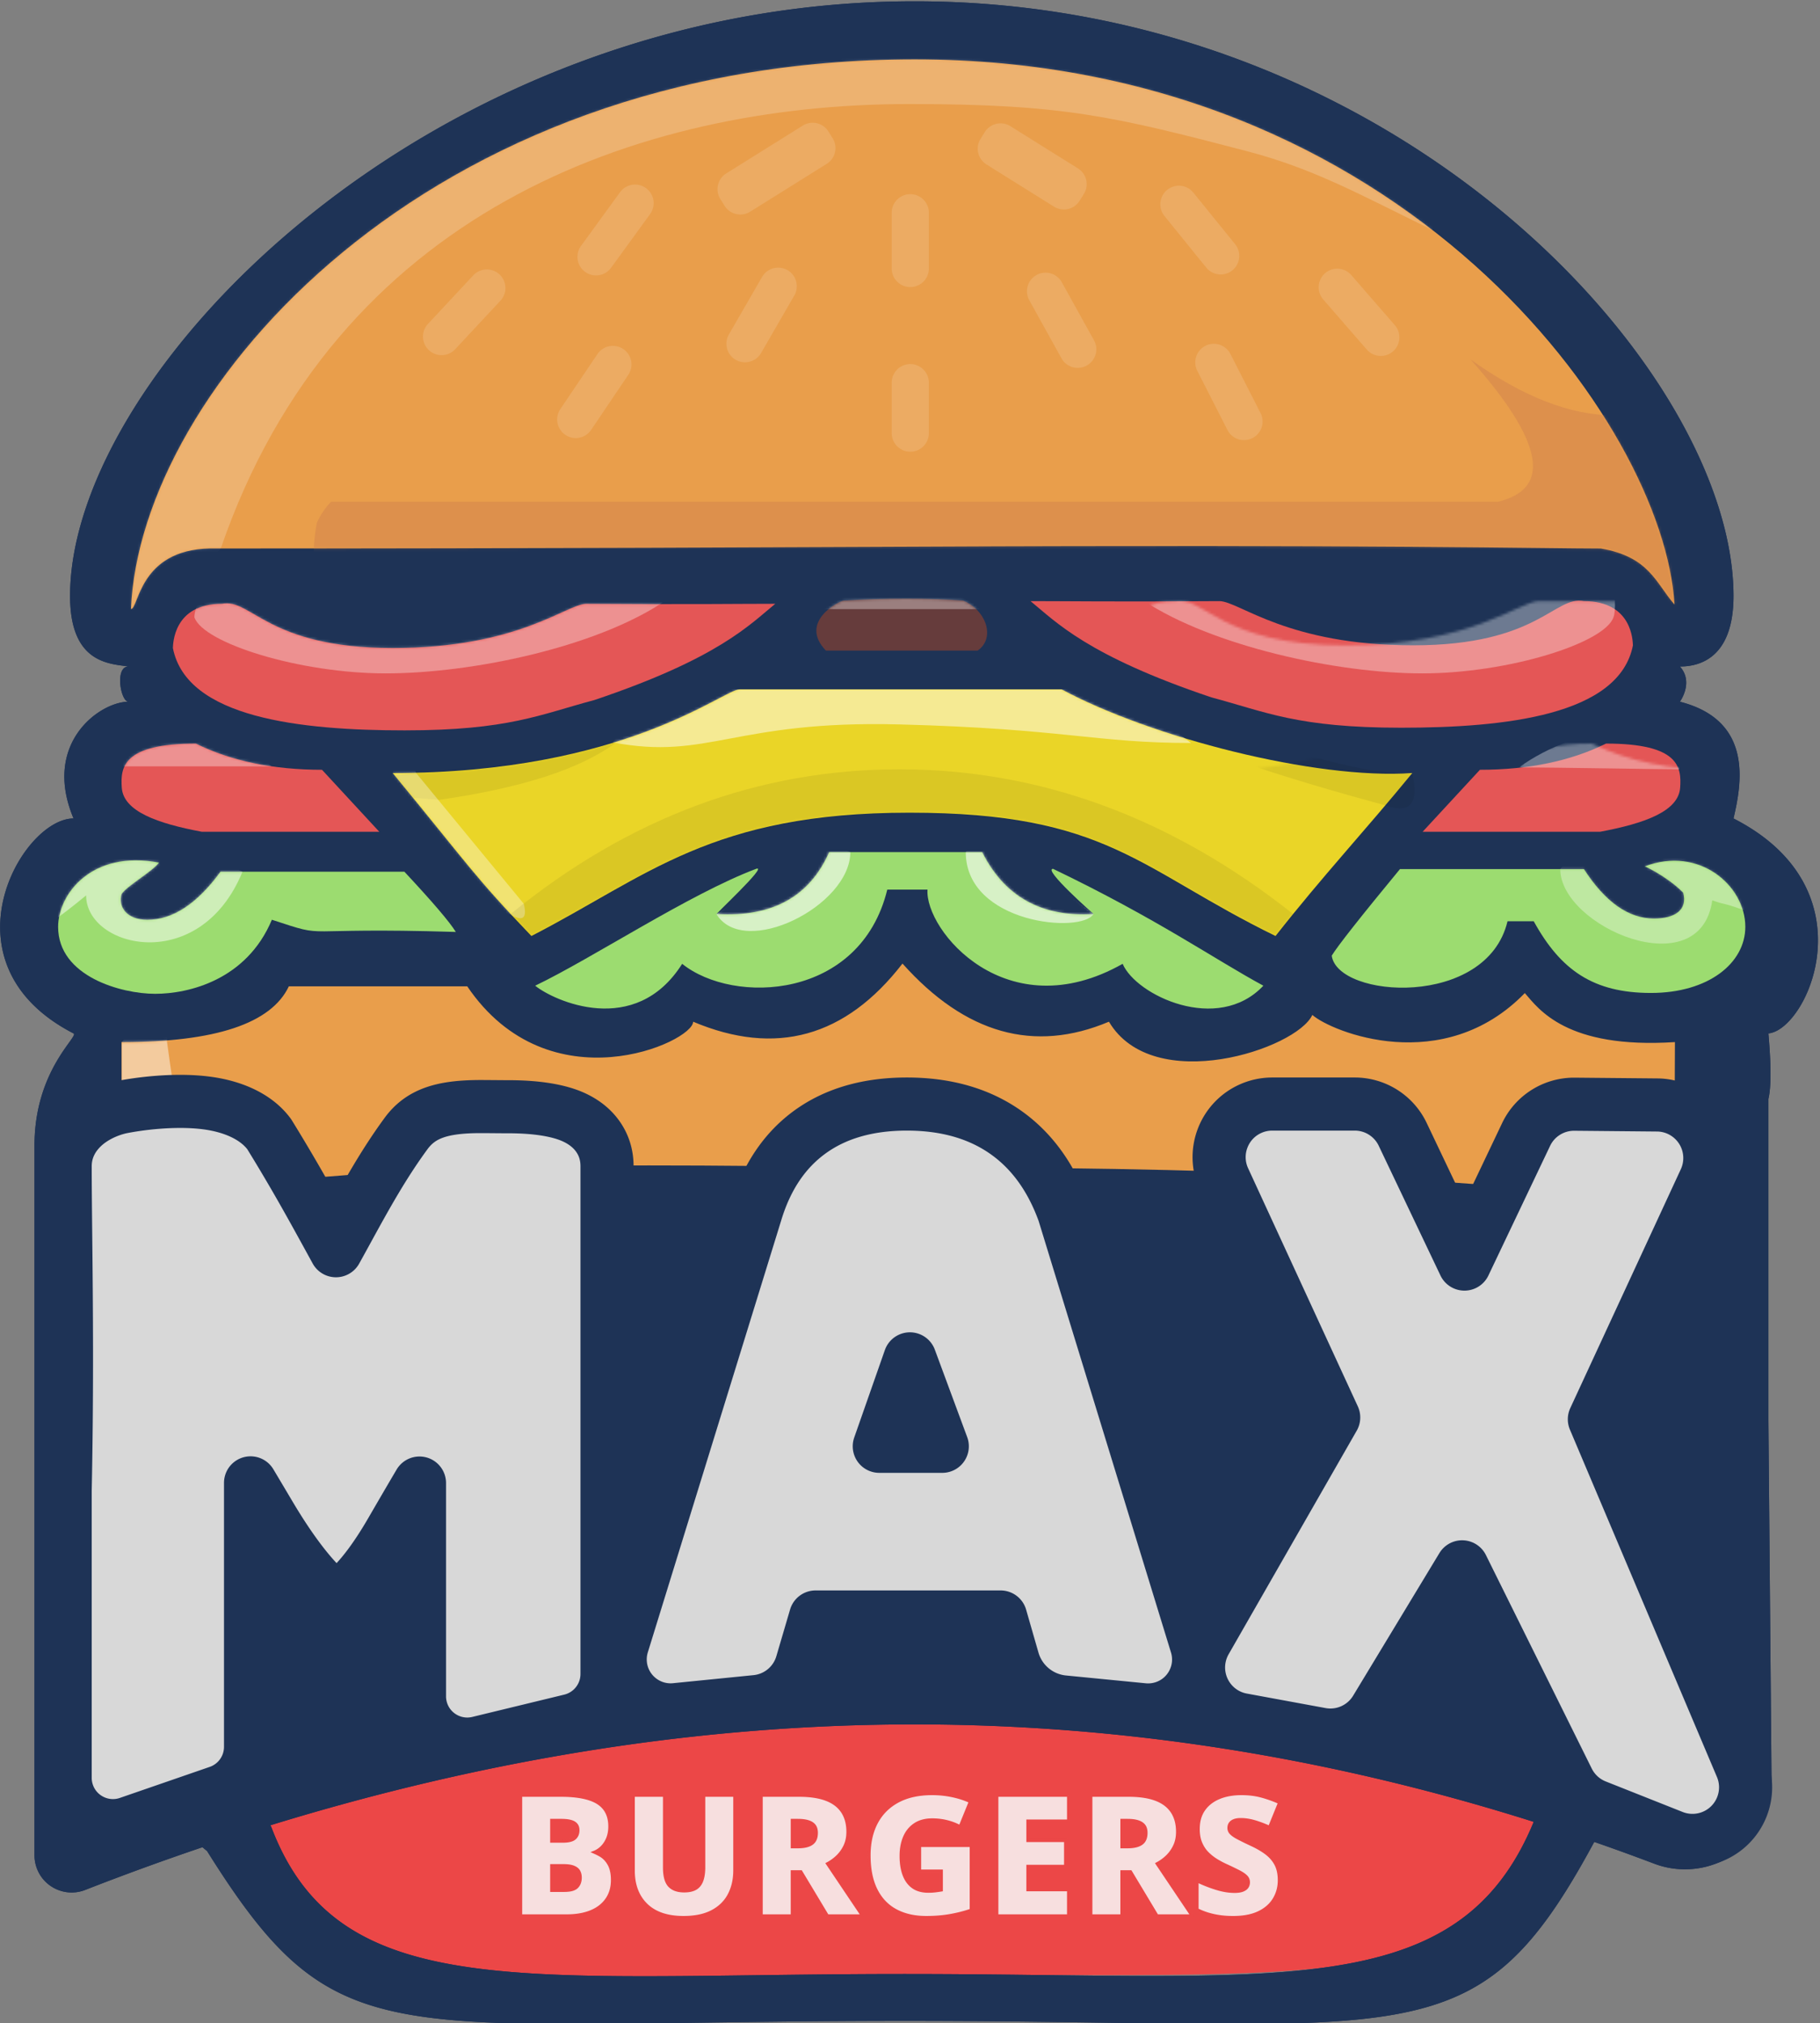 <svg xmlns="http://www.w3.org/2000/svg" xmlns:xlink="http://www.w3.org/1999/xlink" width="685.433" height="762"><rect width="100%" height="100%" fill="#808080" stroke="none"/><defs><path id="a" d="M344.452.485c182.479 0 308.405 139.545 308.405 223.974 0 24.936-14.57 26.565-20.194 26.565 5.36 5.957 0 13.266 0 13.266 27.958 7.138 23.14 31.325 20.194 43.97 52.146 26.585 27.851 79.628 13.14 80.958 1.06 12.011 1.06 20.237 0 24.677v121.04l1.195 136.486c0 18.016-14.605 32.62-32.62 32.62a32.62 32.62 0 0 1-11.55-2.112 873.811 873.811 0 0 0-22.61-8.208c-44.864 83.16-67.53 67.422-259.44 67.422-196.134 0-213.428 15.173-263.014-64.016-.624-.48-1.19-.95-1.7-1.41a1025.805 1025.805 0 0 0-44.182 16.097c-7.203 2.81-15.32-.75-18.13-7.954a14 14 0 0 1-.958-5.09V431.455c0-28.38 16.83-41.147 14.717-42.236-50.892-26.207-19.657-80.959 0-80.959-11.956-28.437 9.97-43.97 20.698-43.97-2.98 0-5.276-13.265 0-13.265-7.077-1.077-22.012-1.077-22.012-26.565 0-84.43 135.581-223.974 318.06-223.974Zm0 648.978c-79.417 0-160.29 12.665-242.62 37.995.122.206.232.418.332.636 25.548 67.417 95.757 55.381 238.512 55.381 140.114 0 208.437 11.77 236.942-57.311-77.397-24.47-155.119-36.701-233.166-36.701Z"/><path id="b" d="M0 207.027C3.358 124.8 110.831 0 295.137 0c184.306 0 282.3 137.871 286.186 205.33-7.03-8.043-9.41-17.986-27.757-21.109-19.673 0-84.27-1.5-258.429-.695-150.42.695-231.466.695-265.354.695C2.973 184.7 2.982 207.027 0 207.027Z"/><path id="d" d="M0 29.58c35.382 0 56.386-7.003 63.014-21.009h67.178c30.907 45.585 85.079 21.009 85.079 13.327 31.12 13.126 57.4 5.827 78.843-21.898 23.65 26.48 49.567 33.78 77.754 21.898C388.556 50 442.494 32.23 448.472 19.35c7.301 6.416 49.257 23.42 80.022-8.231 5.16 5.905 15.57 21.11 56.533 18.46-.162 36.044-.162 48.83 0 61.272-60.671-8.827-157.945-14.03-274.46-14.03-89.418 0-213.484-5.795-310.567 14.03V29.58Z"/><path id="f" d="M18.456.179C.1.179.1 15.443 0 16.826 5.116 43.214 48.216 47.86 87.295 47.86s50.971-5.974 71.42-11.417C205.532 20.704 217.294 7.997 226.87.18c-14.741 0-30.285.286-71.295 0-7.614.286-25.525 16.647-72.8 16.647-47.273 0-53.177-18.85-64.319-16.647Z"/><path id="h" d="M18.456.179C.1.179.1 15.443 0 16.826 5.116 43.214 48.216 47.86 87.295 47.86s50.971-5.974 71.42-11.417C205.532 20.704 217.294 7.997 226.87.18c-14.741 0-30.285.286-71.295 0-7.614.286-25.525 16.647-72.8 16.647-47.273 0-53.177-18.85-64.319-16.647Z"/><path id="j" d="M.091 16.61C-.436 8.94.424 0 27.99 0c13.38 6.58 29.216 9.87 47.507 9.87l21.586 23.352h-66.81C13.556 30.092.707 25.55.092 16.61Z"/><path id="l" d="M.091 16.61C-.436 8.94.424 0 27.99 0c13.38 6.58 29.216 9.87 47.507 9.87l21.586 23.352h-66.81C13.556 30.092.707 25.55.092 16.61Z"/><path id="n" d="M3.6 19.565C-6.926 8.648 8.834.75 10.306.75c14.547-1 32.99-1 45.02 0 8.748 3.693 12.193 14.14 5.402 18.815H3.6Z"/><path id="p" d="M37.842 8.671C17.46.887 0 15.84 0 31.433c0 13.693 13.902 24.921 35.54 24.921 21.639 0 33.986-8.53 44.145-27h9.87c7.845 32.88 64.016 29.078 66.207 12.948-2.317-3.77-10.886-14.639-25.707-32.61H60.78c-8.022 12.415-16.809 18.622-26.36 18.622-7.952 0-12.71-3.252-11.014-9.716 3.062-3.234 9.046-7.414 14.435-9.927Z"/><path id="r" d="M37.996.862C12.586-4.005 0 12.789 0 25.052c0 18.726 23.884 25.222 36.525 25.222 12.642 0 34.461-5.188 43.981-27.896 22.668 7.436 6.937 2.674 69.273 4.593-2.317-3.769-8.772-11.33-19.365-22.681H61.14c-8.795 12.059-17.968 18.088-27.52 18.088-7.952 0-11.01-4.977-9.736-9.589C25.668 9.766 35.491 4.29 37.996.862Z"/><path id="t" d="M0 50.318C21.523 40.002 57.906 15.86 83.198 6.306c5.067-1.788-17.313 18.853-14.703 16.998 20.78 1.237 34.853-6.531 42.22-23.304h57.635c8.425 16.773 22.398 24.54 41.919 23.304 0 0-19.3-16.998-15.22-16.998 39.25 18.853 60.847 34.09 79.194 44.012-17.178 18.248-47.96 3.627-52.997-8.24-43.666 24.7-74.566-12.612-73.491-27.957h-15.148c-10.16 41.54-57.87 43.518-77.251 27.958C37.646 70.134 6.866 55.936 0 50.318Z"/><path id="v" d="M0 31.52C87.416 31.52 124.536 0 130.668 0h121.27C285.37 17.983 347.539 34.114 384 31.52c-18.125 22.127-33.46 38.427-51.509 61.381-51.597-25.224-63.186-46.45-137.865-46.45-74.678 0-98.596 23.928-142.375 46.45C30.659 70.431 28.27 65.831 0 31.52Z"/><path id="x" d="M481.226 708.166c0 2.521-.62 4.805-1.86 6.851-1.24 2.046-3.1 3.658-5.58 4.836-2.48 1.178-5.601 1.767-9.362 1.767-1.736 0-3.348-.103-4.836-.31a29.671 29.671 0 0 1-4.247-.899 25.365 25.365 0 0 1-3.937-1.519v-9.61a51.844 51.844 0 0 0 6.85 2.604c2.336.703 4.578 1.054 6.728 1.054 1.364 0 2.47-.176 3.317-.527.847-.351 1.467-.827 1.86-1.426.392-.6.589-1.292.589-2.077 0-.95-.32-1.767-.961-2.449-.641-.682-1.581-1.343-2.821-1.984-1.24-.64-2.75-1.374-4.526-2.201a32.875 32.875 0 0 1-3.875-2.015 18.004 18.004 0 0 1-3.41-2.666c-1.013-1.013-1.82-2.232-2.418-3.658-.6-1.426-.9-3.11-.9-5.053 0-2.77.652-5.094 1.954-6.975 1.302-1.88 3.13-3.317 5.487-4.309 2.356-.992 5.125-1.488 8.308-1.488 2.604 0 5 .29 7.192.868 2.19.579 4.319 1.323 6.386 2.232l-3.348 8.246c-1.984-.868-3.834-1.54-5.55-2.015-1.715-.475-3.378-.713-4.99-.713-1.116 0-2.046.155-2.79.465-.744.31-1.302.744-1.674 1.302-.372.558-.558 1.209-.558 1.953 0 .868.289 1.622.868 2.263.578.64 1.488 1.292 2.728 1.953 1.24.661 2.872 1.467 4.898 2.418 2.19.992 4.07 2.067 5.642 3.224 1.57 1.157 2.769 2.511 3.596 4.061.826 1.55 1.24 3.482 1.24 5.797Zm-180.328-31.434c4.009 0 7.326.486 9.95 1.457 2.625.971 4.599 2.439 5.922 4.402 1.322 1.963 1.984 4.412 1.984 7.347 0 1.901-.352 3.596-1.054 5.084a12.943 12.943 0 0 1-2.821 3.906 16.098 16.098 0 0 1-4.061 2.79L323.776 721h-11.842l-9.982-16.616h-4.154V721h-10.54v-44.268h13.64Zm-.434 8.308h-2.666v11.098h2.666c2.52 0 4.412-.465 5.673-1.395 1.26-.93 1.89-2.408 1.89-4.433 0-1.199-.268-2.18-.805-2.945-.538-.765-1.364-1.343-2.48-1.736-1.116-.393-2.542-.589-4.278-.589ZM401.85 721h-25.854v-44.268h25.854v8.556h-15.314v8.494h14.198v8.556h-14.198v9.982h15.314V721Zm-54.94-25.358h18.29v23.374c-2.315.785-4.826 1.416-7.533 1.891-2.708.475-5.653.713-8.835.713-4.34 0-8.081-.847-11.222-2.542-3.142-1.695-5.55-4.237-7.223-7.626-1.674-3.39-2.511-7.605-2.511-12.648 0-4.63.888-8.639 2.666-12.028 1.777-3.39 4.391-6.014 7.843-7.874 3.45-1.86 7.677-2.79 12.679-2.79 2.52 0 4.97.248 7.347.744 2.376.496 4.474 1.157 6.293 1.984l-3.41 8.37c-1.447-.744-3.038-1.323-4.774-1.736a23.483 23.483 0 0 0-5.456-.62c-2.687 0-4.95.61-6.79 1.829-1.839 1.22-3.213 2.893-4.122 5.022-.91 2.129-1.364 4.557-1.364 7.285 0 2.852.392 5.311 1.178 7.378.785 2.067 1.973 3.668 3.565 4.805 1.59 1.137 3.627 1.705 6.107 1.705 1.033 0 2.025-.062 2.976-.186.95-.124 1.777-.248 2.48-.372v-8.184h-8.184v-8.494Zm78.136-18.91c4.009 0 7.326.486 9.95 1.457 2.625.971 4.599 2.439 5.922 4.402 1.322 1.963 1.984 4.412 1.984 7.347 0 1.901-.352 3.596-1.054 5.084a12.943 12.943 0 0 1-2.821 3.906 16.098 16.098 0 0 1-4.061 2.79L447.924 721h-11.842l-9.982-16.616h-4.154V721h-10.54v-44.268h13.64Zm-.434 8.308h-2.666v11.098h2.666c2.52 0 4.412-.465 5.673-1.395 1.26-.93 1.89-2.408 1.89-4.433 0-1.199-.268-2.18-.805-2.945-.538-.765-1.364-1.343-2.48-1.736-1.116-.393-2.542-.589-4.278-.589Zm-148.46 19.406c0 3.39-.682 6.376-2.046 8.959-1.364 2.583-3.431 4.598-6.2 6.045-2.77 1.447-6.262 2.17-10.478 2.17-5.952 0-10.5-1.53-13.64-4.588-3.142-3.059-4.712-7.233-4.712-12.524v-27.776h10.602v26.598c0 3.39.671 5.807 2.015 7.254 1.343 1.447 3.337 2.17 5.983 2.17 1.86 0 3.368-.33 4.526-.992 1.157-.661 2.015-1.695 2.573-3.1.558-1.405.837-3.203.837-5.394v-26.536h10.54v27.714Zm-64.984-27.714c6.158 0 10.684.889 13.578 2.666 2.893 1.777 4.34 4.609 4.34 8.494 0 1.777-.31 3.338-.93 4.681-.62 1.343-1.447 2.439-2.48 3.286a7.713 7.713 0 0 1-3.472 1.643v.31c1.322.29 2.583.796 3.782 1.519 1.198.723 2.18 1.788 2.945 3.193.764 1.405 1.147 3.265 1.147 5.58 0 2.687-.672 5.001-2.015 6.944-1.344 1.943-3.255 3.42-5.735 4.433-2.48 1.013-5.415 1.519-8.804 1.519H196.66v-44.268h14.508Zm.682 17.298c2.356 0 4.009-.424 4.96-1.271.95-.847 1.426-1.994 1.426-3.441 0-1.447-.548-2.521-1.643-3.224-1.096-.703-2.821-1.054-5.177-1.054H207.2v8.99h4.65Zm-4.65 8.06v10.478h5.27c2.48 0 4.205-.496 5.177-1.488.97-.992 1.457-2.294 1.457-3.906 0-.992-.207-1.87-.62-2.635-.414-.765-1.127-1.364-2.14-1.798-1.012-.434-2.386-.651-4.122-.651H207.2Z"/></defs><g fill="none" fill-rule="evenodd"><path fill="#EC4747" d="M100.164 688.094c155.963-61.286 366.555-40.93 479.262-6.556-25.372 68.605-64.285 62.211-235.775 62.211-171.489 0-204.993 17.084-243.487-55.655Z"/><g fill="#1E3356"><use xlink:href="#a"/><use xlink:href="#a"/></g><g transform="translate(49.315 22.357)"><mask id="c" fill="#fff"><use xlink:href="#b"/></mask><use xlink:href="#b" fill="#E99E4B" opacity=".989"/><path fill="#CF804D" d="M69.998 174.62c1.39-3.101 3.19-5.774 5.403-8.017h439.49c20.458-4.934 17.014-22.777-10.331-53.53 19.669 13.998 37.592 20.997 53.768 20.997 210.185 217.554-522.106 217.876-488.33 40.55Z" mask="url(#c)" opacity=".676"/><path fill="#FFF" fill-opacity=".3" d="M33.85 184.153C-27.425 262.434-7.142 162.65 9.256 136.63c211.48-335.57 488.42-183.226 480.907-72.361-27.873-13.605-44.877-23.18-70.22-29.784-49.61-12.926-68.692-17.657-126.83-17.657C190.438 16.828 77.2 58.11 33.85 184.153Z" mask="url(#c)" opacity=".832"/><path fill="#EDB16E" d="m111.866 99.637 17.05-18.284a7 7 0 0 1 10.239 9.548l-17.05 18.284a7 7 0 1 1-10.239-9.548Zm49.851 32.08 13.98-20.726a7 7 0 0 1 11.607 7.829l-13.98 20.726a7 7 0 1 1-11.607-7.829Zm7.783-61.45 14.695-20.226a7 7 0 0 1 11.326 8.23l-14.695 20.225a7 7 0 0 1-11.326-8.23Zm55.698 33.327 12.5-21.65a7 7 0 1 1 12.125 7l-12.5 21.65a7 7 0 1 1-12.125-7Zm125.25 9.001-12.12-21.865a7 7 0 0 1 12.245-6.788l12.12 21.866a7 7 0 0 1-12.245 6.787Zm54.489-34.207L389.204 58.96a7 7 0 0 1 10.88-8.81l15.733 19.428a7 7 0 1 1-10.88 8.81Zm8.011 61.196-11.35-22.275a7 7 0 1 1 12.475-6.356l11.35 22.275a7 7 0 1 1-12.475 6.356Zm52.48-30.29-16.401-18.867a7 7 0 1 1 10.566-9.185l16.401 18.868a7 7 0 1 1-10.566 9.185ZM347.642 55.48 322.2 39.58a7 7 0 0 1-2.226-9.646l1.59-2.544a7 7 0 0 1 9.645-2.227l25.441 15.898a7 7 0 0 1 2.227 9.646l-1.59 2.544a7 7 0 0 1-9.645 2.227Zm-61.132 23.29v-21a7 7 0 1 1 14 0v21a7 7 0 0 1-14 0Zm0 62v-19a7 7 0 1 1 14 0v19a7 7 0 1 1-14 0ZM224.2 42.956l28.834-18.017a7 7 0 0 1 9.646 2.227l1.59 2.544a7 7 0 0 1-2.227 9.646l-28.834 18.017a7 7 0 0 1-9.646-2.227l-1.59-2.544a7 7 0 0 1 2.227-9.646Z" mask="url(#c)" opacity=".832"/></g><g transform="translate(45.772 362.908)"><mask id="e" fill="#fff"><use xlink:href="#d"/></mask><use xlink:href="#d" fill="#E99E4B" opacity=".989"/><path fill="#FFF" fill-opacity=".67" d="M0 29.58c11.428-12.124 17.141-12.124 17.141 0 3.183 23.551 6 39.22 8.454 47.007-2.453 2.757-3.68 5.299-3.68 7.627C12.798 70.067 12.798 56.897 0 51.592V29.58Z" mask="url(#e)" opacity=".832"/></g><g transform="translate(65.11 227.223)"><mask id="g" fill="#fff"><use xlink:href="#f"/></mask><use xlink:href="#f" fill="#E45656"/><path fill="#FFF" fill-opacity=".35" d="M184.532-.36c-25.818 17.029-72.01 26.757-104.398 26.757-32.388 0-68.652-11.373-72.028-21.11 0-4.387 4.887-15.63 11.293-15.63 17.169 0 150.678 0 165.133 9.984Z" mask="url(#g)"/></g><g transform="translate(388.11 226.223)"><mask id="i" fill="#fff"><use xlink:href="#h" transform="matrix(-1 0 0 1 226.87 0)"/></mask><use xlink:href="#h" fill="#E45656" transform="matrix(-1 0 0 1 226.87 0)"/><path fill="#FFF" fill-opacity=".35" d="M220.113 0c-25.818 17.028-72.573 27.397-104.961 27.397-32.388 0-68.652-11.373-72.028-21.11-1.988-4.706 1.267-27.602 7.673-27.602 17.169 0 164.02 6.874 169.316 21.315Z" mask="url(#i)" transform="matrix(-1 0 0 1 262.656 0)"/></g><g transform="translate(45.772 280.056)"><mask id="k" fill="#fff"><use xlink:href="#j"/></mask><use xlink:href="#j" fill="#E45656"/><path fill="#FFF" fill-opacity=".35" d="M0 8.582h56.478C40.519-5.131 42.936-1.347 27.444-8.706 21.334-8.706 3.22-1.109 0 8.582Z" mask="url(#k)"/></g><g transform="translate(535.772 280.056)"><mask id="m" fill="#fff"><use xlink:href="#l" transform="matrix(-1 0 0 1 97.083 0)"/></mask><use xlink:href="#l" fill="#E45656" transform="matrix(-1 0 0 1 97.083 0)"/><path fill="#FFF" fill-opacity=".35" d="M36.254 9.69c8.133 0 45.374-.71 60.37-.71-22.198-16.036-59.875-21.794-60.37.71Z" mask="url(#m)" transform="matrix(-1 0 0 1 132.879 0)"/></g><g transform="translate(307.454 225.473)"><mask id="o" fill="#fff"><use xlink:href="#n"/></mask><use xlink:href="#n" fill="#663C3C" opacity=".982"/><path fill="#FFF" fill-opacity=".5" d="M0 3.939 28.703-12.42 64.314 3.939z" mask="url(#o)" opacity=".832"/></g><g transform="translate(501.546 317.626)"><mask id="q" fill="#fff"><use xlink:href="#p" transform="matrix(-1 0 0 1 155.762 0)"/></mask><use xlink:href="#p" fill="#9CDC70" opacity=".848" transform="matrix(-1 0 0 1 155.762 0)"/><path fill="#FFF" fill-opacity=".5" d="M155.762 25.367C144.589-15.19 89.547 3.552 86.074 9.693c0 21.757 52.716 44.242 57.232 11.782 6.464 2.223 2.823.411 12.456 3.892Z" mask="url(#q)" opacity=".832"/></g><g transform="translate(21.888 324.029)"><mask id="s" fill="#fff"><use xlink:href="#r"/></mask><use xlink:href="#r" fill="#9CDC70" opacity=".848"/><path fill="#FFF" fill-opacity=".5" d="M0 21.493S-2.305-29.046 69.437 4.29c-16.072 39.204-58.894 28.728-58.894 8.92C4.981 17.844 0 21.492 0 21.492Z" mask="url(#s)"/></g><g transform="translate(201.553 320.928)"><mask id="u" fill="#fff"><use xlink:href="#t"/></mask><use xlink:href="#t" fill="#9CDC70" opacity=".848"/><path fill="#FFF" fill-opacity=".6" d="M162.163 0c8.8-11.659 14.81-1.327 48.106 23.304-4.393 7.562-48.106 3.735-48.106-23.304ZM68.255 23.332C80.105 16.569 101.528-6.459 118.69 0c0 20.29-40.113 40.307-50.434 23.332Z" mask="url(#u)"/></g><g transform="translate(147.886 259.63)"><mask id="w" fill="#fff"><use xlink:href="#v"/></mask><use xlink:href="#v" fill="#EAD527"/><path fill="#000" fill-opacity=".07" d="M8.839 31.52c-35.432 3.677-32.544 7.043 8.663 10.096 30.956-4.42 53.117-11.579 66.482-21.474-24.356-7.029-47.513 10.512-75.145 11.377Z" mask="url(#w)"/><path fill="#000" fill-opacity=".07" d="M291.865 31.715c-2.59 11.266.752 15.272 10.027 12.018 38.275-10.36 65.927-19.613 82.956-27.758-37.256-.456-62.642 15.74-92.983 15.74Z" mask="url(#w)" transform="matrix(-1 0 0 1 675.865 0)"/><path fill="#FFF" fill-opacity=".5" d="M0 31.52c2.496-8.652 5.442-8.652 8.839 0a62840.72 62840.72 0 0 0 40.518 49.216c1.375 5.554-.34 6.87-5.145 3.95C-2.785 88.889-17.523 71.167 0 31.519Z" mask="url(#w)" opacity=".832"/><path fill="#000" fill-opacity=".07" d="M44.332 84.686c44.627-36.38 93.446-54.57 146.456-54.57 53.01 0 102.482 18.19 148.414 54.57 30.431 24.727-65.471 27.73-287.706 9.01-9.956 1.815-12.344-1.188-7.164-9.01Z" mask="url(#w)"/><path fill="#FFF" fill-opacity=".5" d="M82.96 19.995C92.88 4.818 108.4-1.847 129.521 0H251.94c14.287-.961 30.531 5.774 48.734 20.204-35.996 0-47.656-5.376-109.885-6.995-62.228-1.62-71.967 13.596-107.829 6.786Z" mask="url(#w)"/></g><path fill="#D8D8D8" stroke="#1E3356" stroke-linejoin="round" stroke-width="20" d="M510.206 415.82c3.858 0 7.544 1.11 10.68 3.09a19.983 19.983 0 0 1 7.38 8.316l23.256 48.866 23.228-48.807a19.982 19.982 0 0 1 7.458-8.365 19.982 19.982 0 0 1 10.787-3.04l31.132.288a19.937 19.937 0 0 1 14.088 5.989 19.937 19.937 0 0 1 5.726 14.196 20 20 0 0 1-1.848 8.214l-41.636 89.975 55.369 130.821a19.937 19.937 0 0 1 .117 15.307 19.937 19.937 0 0 1-10.74 10.907 20 20 0 0 1-15.173.171l-28.976-11.5a20 20 0 0 1-10.542-9.707l-39.861-80.42-32.491 53.712a19.977 19.977 0 0 1-8.915 7.891 19.977 19.977 0 0 1-11.82 1.427l-29.656-5.46a19.937 19.937 0 0 1-12.847-8.322 19.937 19.937 0 0 1-3.2-14.97 20 20 0 0 1 2.315-6.32l48.246-84.216-41.31-89.674a19.937 19.937 0 0 1-.596-15.296 19.937 19.937 0 0 1 10.394-11.238 20 20 0 0 1 8.368-1.834Zm-464.85 1.264c6.932-1.42 20.637-3.223 32.542-1.653 9.887 1.305 18.294 5.08 23.12 11.258.135.172.268.347.397.526a689.775 689.775 0 0 1 9.947 16.65l.988 1.715.659 1.15.656 1.15.655 1.153c3.727 6.57 7.472 13.391 12.025 21.704l.177.324.441-.792c.971-1.754 1.932-3.503 2.888-5.249l.955-1.744c6.794-12.412 13.495-24.595 22.112-36.345 5.53-7.541 13.563-10.14 27.927-10.16h.936c1.314.003 2.687.016 4.123.029 1.771.016 3.64.034 5.613.034 10.275 0 18.791 1.301 24.578 3.954 3.96 1.816 6.929 4.266 8.993 7.161 2.233 3.133 3.524 6.852 3.524 11.309v191.221a17.97 17.97 0 0 1-3.851 11.128 17.97 17.97 0 0 1-9.906 6.365l-34.632 8.4a17.944 17.944 0 0 1-13.612-2.123 17.944 17.944 0 0 1-8.124-11.126 18 18 0 0 1-.507-4.243v-80.316c-4.021 6.81-7.645 13.054-10.758 18.418-11.82 20.364-19.641 24.395-20.645 24.395-1.356 0-10.977-7.121-24.903-30.586-2.264-3.814-4.713-7.94-7.314-12.296v99.418c0 3.839-1.218 7.466-3.342 10.446a17.978 17.978 0 0 1-8.783 6.568l-33.818 11.679a17.944 17.944 0 0 1-13.752-.83 17.944 17.944 0 0 1-9.138-10.31 18 18 0 0 1-.986-5.875V561.506c.358-17.324.486-33.513.496-48.328v-2.764c-.005-17.27-.166-32.623-.303-45.678-.103-9.844-.193-18.39-.193-25.478 0-5.918 2.504-10.933 6.585-14.82 3.84-3.66 9.2-6.206 14.23-7.354Zm296.173-1.263c14.721 0 26.902 3.555 36.682 10.261 9.916 6.8 17.5 16.915 22.435 30.601l49.924 162.772a18.94 18.94 0 0 1-1.381 14.476 18.94 18.94 0 0 1-11.213 9.26 19 19 0 0 1-7.422.745l-30.069-2.944a21.976 21.976 0 0 1-11.931-4.987 21.976 21.976 0 0 1-7.069-10.829l-4.647-16.162h-69.693l-5.17 17.591a19.98 19.98 0 0 1-6.421 9.756 19.98 19.98 0 0 1-10.776 4.505l-30.313 3.033a18.94 18.94 0 0 1-13.922-4.2 18.94 18.94 0 0 1-6.875-12.814 19 19 0 0 1 .751-7.497l50.16-162.438c4.105-13.744 11.117-23.894 20.651-30.743 9.41-6.758 21.448-10.386 36.298-10.386Zm1.157 95.97-11.538 32.93h23.726l-12.188-32.93Z"/><g fill-rule="nonzero" opacity=".881"><use xlink:href="#x" fill="#000"/><path fill="#F8F4F4" fill-rule="evenodd" stroke="#EC4747" d="M467.586 675.612c2.65 0 5.09.296 7.32.885a43.767 43.767 0 0 1 6.903 2.455l-3.724 9.172c-2.139-.959-4.123-1.692-5.952-2.2-1.67-.462-3.288-.694-4.857-.694-1.038 0-1.905.138-2.598.427-.642.267-1.129.635-1.45 1.117-.32.48-.474 1.039-.474 1.676 0 .74.246 1.382.739 1.928.549.608 1.416 1.22 2.592 1.847 1.234.658 2.86 1.46 4.869 2.404 2.226 1.008 4.136 2.1 5.732 3.276 1.635 1.205 2.88 2.616 3.74 4.229.861 1.613 1.3 3.622 1.3 6.032 0 2.617-.646 4.987-1.933 7.11-1.288 2.125-3.216 3.805-5.793 5.029-2.537 1.205-5.727 1.815-9.576 1.815-1.761 0-3.396-.105-4.905-.315a30.17 30.17 0 0 1-4.319-.914 25.92 25.92 0 0 1-4.296-1.688v-10.71a51.435 51.435 0 0 0 7.495 2.914c2.285.688 4.48 1.033 6.583 1.033 1.284 0 2.327-.158 3.125-.489.74-.307 1.29-.713 1.633-1.238.341-.52.508-1.122.508-1.803 0-.817-.275-1.52-.826-2.107-.61-.648-1.507-1.273-2.686-1.882a123.096 123.096 0 0 0-4.507-2.192 33.377 33.377 0 0 1-3.924-2.04 18.502 18.502 0 0 1-3.504-2.74c-1.057-1.058-1.9-2.33-2.525-3.818-.623-1.48-.938-3.23-.938-5.247 0-2.884.686-5.302 2.042-7.26 1.353-1.955 3.253-3.453 5.704-4.485 2.41-1.015 5.244-1.527 8.502-1.527Zm-116.522 0c2.556 0 5.039.252 7.449.755 2.608.544 4.886 1.285 6.833 2.221l-3.799 9.324c-1.538-.852-3.253-1.502-5.143-1.952-1.7-.404-3.48-.606-5.34-.606-2.576 0-4.749.576-6.513 1.746-1.758 1.165-3.07 2.767-3.94 4.801-.884 2.072-1.323 4.435-1.323 7.089 0 2.783.379 5.183 1.145 7.2.747 1.966 1.873 3.494 3.388 4.576 1.516 1.083 3.458 1.612 5.817 1.612 1.01 0 1.98-.06 2.91-.182.763-.1 1.444-.199 2.046-.298v-7.262h-8.184v-9.494h19.29v24.23c-2.431.848-5.08 1.524-7.947 2.027-2.734.48-5.708.721-8.921.721-4.433 0-8.252-.871-11.46-2.602-3.232-1.743-5.711-4.357-7.434-7.845-1.703-3.448-2.562-7.737-2.562-12.869 0-4.72.911-8.805 2.723-12.26 1.824-3.479 4.506-6.173 8.048-8.082 3.516-1.895 7.82-2.85 12.917-2.85Zm-100.886.62v27.098c0 3.217.6 5.535 1.881 6.914 1.261 1.358 3.142 2.01 5.617 2.01 1.755 0 3.184-.301 4.278-.926 1.063-.608 1.844-1.561 2.356-2.85.539-1.358.802-3.095.802-5.21v-27.036h11.54v28.214c0 3.478-.705 6.542-2.104 9.192-1.41 2.672-3.546 4.759-6.41 6.255-2.831 1.479-6.4 2.227-10.71 2.227-6.112 0-10.768-1.593-13.99-4.73-3.23-3.146-4.862-7.435-4.862-12.882v-28.276h11.602Zm50.72 0c4.08 0 7.454.5 10.124 1.488 2.735 1.012 4.785 2.547 6.162 4.592 1.373 2.038 2.07 4.577 2.07 7.626 0 1.982-.37 3.747-1.102 5.298a13.439 13.439 0 0 1-2.93 4.055 16.457 16.457 0 0 1-3.674 2.618l13.166 19.591h-13.063l-9.982-16.616h-3.371V721.5h-11.54v-45.268h14.14Zm-.434 9.308h-2.166v10.098h2.166c2.382 0 4.181-.416 5.376-1.297 1.146-.846 1.688-2.202 1.688-4.031 0-1.079-.23-1.968-.715-2.658-.484-.688-1.235-1.199-2.237-1.551-1.073-.378-2.444-.561-4.112-.561Zm101.886-9.308v9.556h-15.314v7.494h14.198v9.556h-14.198v8.982h15.314v9.68h-26.854v-45.268h26.854Zm22.696 0c4.08 0 7.454.5 10.124 1.488 2.735 1.012 4.785 2.547 6.162 4.592 1.373 2.038 2.07 4.577 2.07 7.626 0 1.982-.37 3.747-1.102 5.298a13.439 13.439 0 0 1-2.93 4.055 16.457 16.457 0 0 1-3.674 2.618l13.166 19.591h-13.063l-9.982-16.616h-3.371V721.5h-11.54v-45.268h14.14Zm-.434 9.308h-2.166v10.098h2.166c2.382 0 4.181-.416 5.376-1.297 1.146-.846 1.688-2.202 1.688-4.031 0-1.079-.23-1.968-.715-2.658-.484-.688-1.235-1.199-2.237-1.551-1.073-.378-2.444-.561-4.112-.561Zm-213.444-9.308c6.283 0 10.89.928 13.84 2.74 3.038 1.866 4.578 4.831 4.578 8.92 0 1.858-.329 3.487-.976 4.89-.654 1.417-1.528 2.57-2.617 3.464a8.374 8.374 0 0 1-2.06 1.251l-.271.107.092.041c.686.307 1.354.618 2.005.978l.485.28c1.27.767 2.315 1.892 3.126 3.382.797 1.466 1.208 3.403 1.208 5.819 0 2.798-.706 5.206-2.104 7.228-1.396 2.019-3.38 3.56-5.957 4.612-2.534 1.034-5.53 1.556-8.993 1.556H196.16v-45.268h15.008Zm1.054 26.358H207.7v9.478h4.77c2.29 0 3.915-.414 4.82-1.338.884-.903 1.314-2.092 1.314-3.556 0-.902-.184-1.702-.56-2.397-.366-.676-1.005-1.194-1.896-1.576-.965-.414-2.275-.611-3.926-.611Zm-.806-17.05H207.7v7.99h4.15c2.183 0 3.74-.354 4.627-1.144.847-.756 1.259-1.782 1.259-3.068 0-1.252-.461-2.192-1.413-2.803-1.039-.666-2.68-.975-4.907-.975Z"/></g></g></svg>